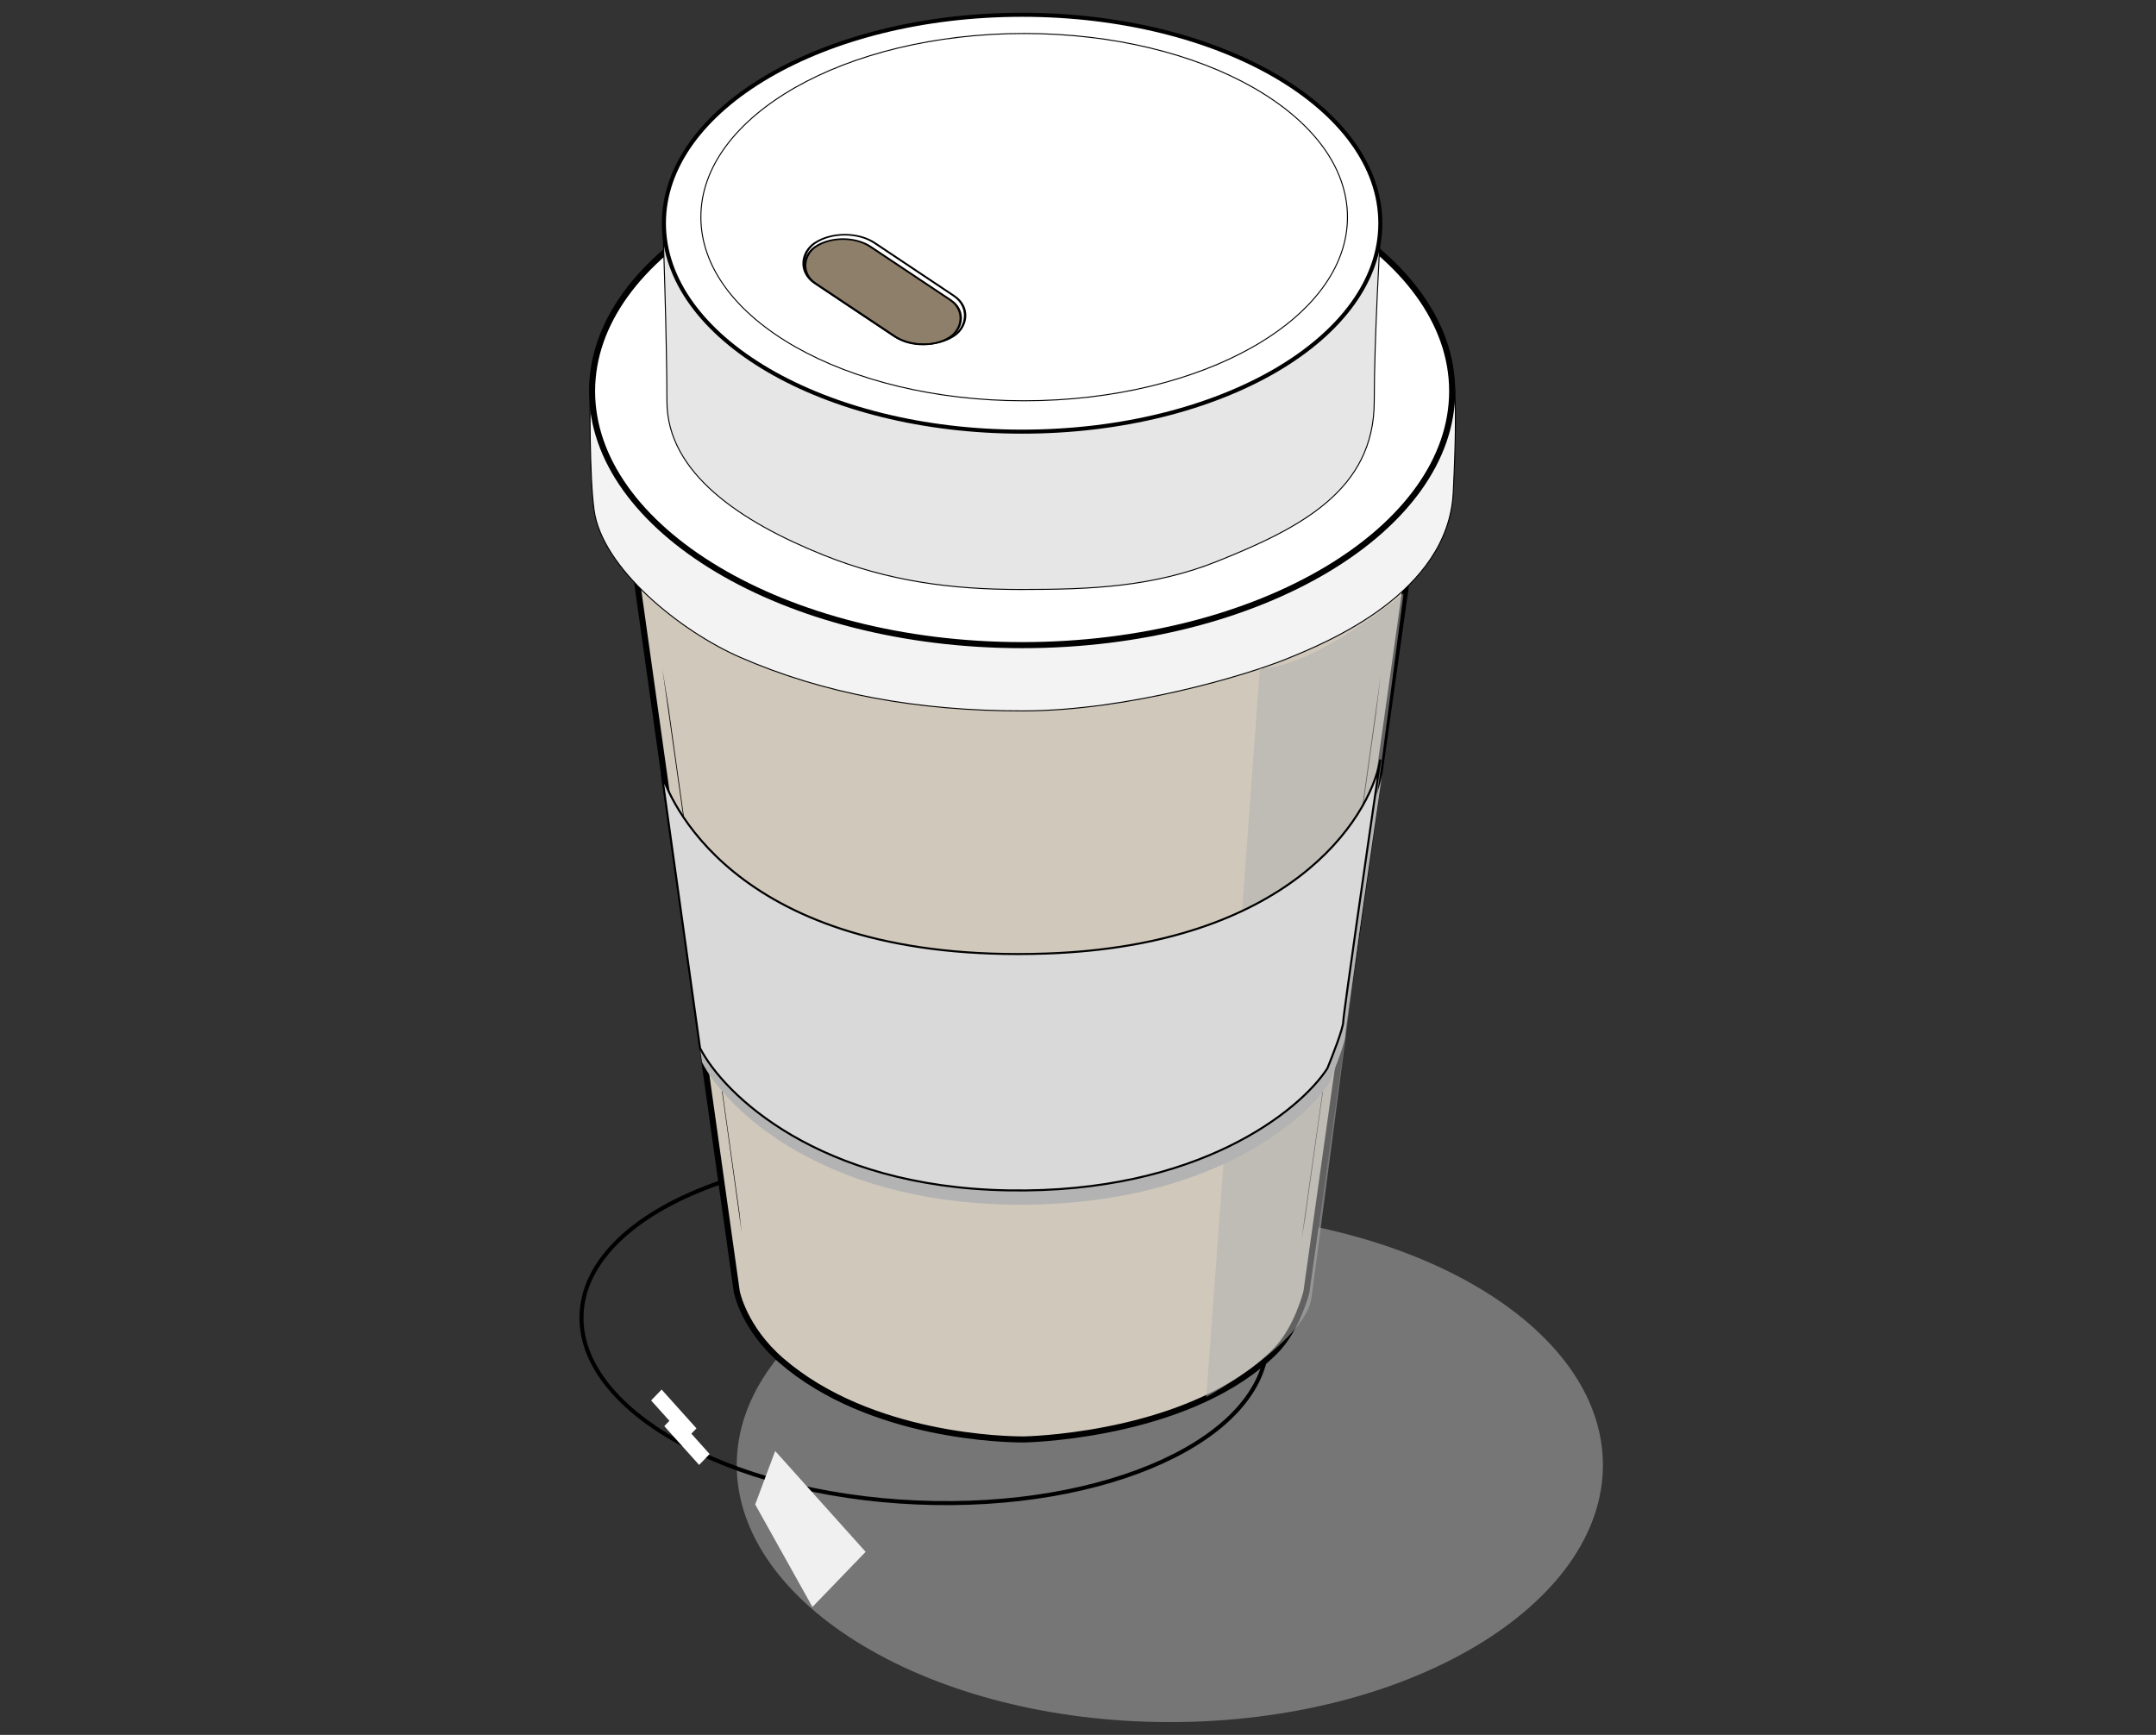 <svg width="169" height="136" viewBox="0 0 169 136" fill="none" xmlns="http://www.w3.org/2000/svg">
<rect x="0" y="0" width="169" height="136" fill="#333333" stroke="none"/>
<path d="M125.646 114.853C125.646 125.804 110.447 135 91.698 135C72.949 135 57.75 125.804 57.75 114.853C57.75 103.901 72.949 95.023 91.698 95.023C110.447 95.023 125.646 103.901 125.646 114.853Z" fill="#D9D9D9" fill-opacity="0.4"/>
<path d="M45.586 103.011C45.427 106.726 48.239 110.257 53.007 112.95C57.766 115.639 64.433 117.466 71.879 117.784C79.325 118.103 86.124 116.852 91.096 114.579C96.076 112.303 99.179 109.025 99.338 105.31C99.497 101.595 96.685 98.065 91.917 95.371C87.157 92.683 80.49 90.856 73.044 90.537C65.599 90.219 58.8 91.47 53.828 93.742C48.847 96.019 45.745 99.296 45.586 103.011Z" stroke="black" stroke-width="0.317"/>
<rect width="1.186" height="4.089" transform="matrix(0.694 -0.72 0.668 0.744 51.039 109.785)" fill="white"/>
<rect width="1.186" height="4.089" transform="matrix(0.694 -0.72 0.668 0.744 52.07 111.797)" fill="white"/>
<path d="M59.196 117.937L60.764 113.749L67.854 121.652L63.684 125.974L59.196 117.937Z" fill="#F0F0F0"/>
<path d="M49.82 44.785L57.752 101.259C57.752 101.259 58.307 104.115 61.242 106.653C68.251 112.715 79.076 112.844 80.186 112.841C80.252 112.84 80.303 112.84 80.37 112.838C81.534 112.805 93.577 112.312 99.949 105.939C101.694 104.194 102.408 101.259 102.408 101.259L110.181 46.054L49.82 44.785Z" fill="#D0C8BB" stroke="black" stroke-width="0.476"/>
<path d="M56.731 86.548L58.133 96.617L57.951 94.983L52.405 55.44L51.916 52.407L56.731 86.548Z" fill="black"/>
<path d="M103.449 87.094L102.023 97.16L102.298 95.539L107.858 55.998L108.224 52.948L103.449 87.094Z" fill="black"/>
<path d="M46.57 40.004C46.198 37.34 46.253 31.458 46.253 31.458C46.253 31.458 50.534 28.739 62.811 38.777C65.98 41.368 71.698 42.182 79.924 42.182C88.149 42.182 93.713 47.725 100.839 43.885C107.463 40.315 113.911 29.672 113.911 29.672C113.911 29.672 114.308 30.73 113.911 38.629C113.516 46.495 104.009 50.367 100.878 51.642L100.839 51.657C97.749 52.916 88.489 55.71 80.24 55.729C71.901 55.748 64.509 54.373 57.978 51.509C53.312 49.463 47.205 44.545 46.57 40.004Z" fill="#F3F3F3" stroke="black" stroke-width="0.079"/>
<path d="M113.83 30.665C113.83 36.023 110.11 40.995 104.003 44.641C97.902 48.284 89.458 50.574 80.12 50.574C70.782 50.574 62.338 48.284 56.237 44.641C50.13 40.995 46.41 36.023 46.41 30.665C46.41 25.309 50.128 20.416 56.235 16.849C62.336 13.286 70.78 11.074 80.12 11.074C89.46 11.074 97.904 13.286 104.005 16.849C110.112 20.416 113.83 25.309 113.83 30.665Z" fill="white" stroke="black" stroke-width="0.476"/>
<path d="M52.278 31.459C52.278 26.623 51.961 17.578 51.961 17.578L67.111 25.51L79.643 26.224L89.558 26.541L108.197 18.451C108.197 18.451 107.721 26.541 107.721 31.459C107.721 38.434 101.919 41.391 95.447 43.991C90.369 46.031 85.472 46.212 80 46.212C74.527 46.212 69.631 45.555 64.553 43.515C58.081 40.915 52.278 37.09 52.278 31.459Z" fill="#E7E6E6" stroke="black" stroke-width="0.079"/>
<path d="M108.199 17.498C108.199 21.974 105.092 26.056 100.007 29.027C94.925 31.996 87.894 33.838 80.12 33.838C72.346 33.838 65.315 31.996 60.233 29.027C55.148 26.056 52.041 21.974 52.041 17.498C52.041 13.022 55.148 8.94 60.233 5.969C65.315 3 72.346 1.159 80.12 1.159C87.894 1.159 94.925 3 100.007 5.969C105.092 8.94 108.199 13.022 108.199 17.498Z" fill="white" stroke="black" stroke-width="0.317"/>
<path d="M105.622 17.022C105.622 20.988 102.796 24.586 98.208 27.195C93.622 29.803 87.284 31.418 80.28 31.418C73.277 31.418 66.938 29.803 62.352 27.195C57.765 24.586 54.938 20.988 54.938 17.022C54.938 13.056 57.765 9.458 62.352 6.849C66.938 4.24 73.277 2.626 80.28 2.626C87.284 2.626 93.622 4.24 98.208 6.849C102.796 9.458 105.622 13.056 105.622 17.022Z" fill="white" fill-opacity="0.3" stroke="black" stroke-width="0.079"/>
<path d="M94.555 109.506L98.758 52.397C102.122 52.397 107.669 48.484 110.022 46.527C107.774 63.766 103.184 98.941 102.804 101.733C102.423 104.525 97.146 108.078 94.555 109.506Z" fill="#B1B1B1" fill-opacity="0.55"/>
<rect x="0" y="0.088" width="12.719" height="5.185" rx="2.593" transform="matrix(0.832 0.555 -0.83 0.558 66.144 17.848)" fill="#8D7F69" stroke="black" stroke-width="0.159"/>
<rect x="0" y="0.088" width="13.107" height="5.645" rx="2.823" transform="matrix(0.832 0.555 -0.83 0.558 66.284 17.43)" stroke="black" stroke-width="0.159"/>
<path d="M55.029 83.276L52.039 61.844C52.87 64.393 58.435 76.663 82.107 75.866C101.045 75.229 107.496 65.456 108.355 60.648C107.386 67.288 105.448 80.695 105.448 81.205C105.448 81.715 104.617 83.86 104.202 84.87C102.07 88.163 94.085 94.686 79.2 94.431C64.316 94.176 56.884 86.888 55.029 83.276Z" fill="#B3B3B3"/>
<path d="M54.873 82.163L51.883 60.73C52.713 63.28 58.279 75.55 81.951 74.753C100.889 74.116 107.34 64.342 108.199 59.535C107.229 66.175 105.291 79.581 105.291 80.091C105.291 80.601 104.461 82.747 104.045 83.756C101.914 87.05 93.929 93.572 79.044 93.317C64.159 93.062 56.728 85.775 54.873 82.163Z" fill="#D9D9D9" stroke="black" stroke-width="0.159"/>
</svg>
